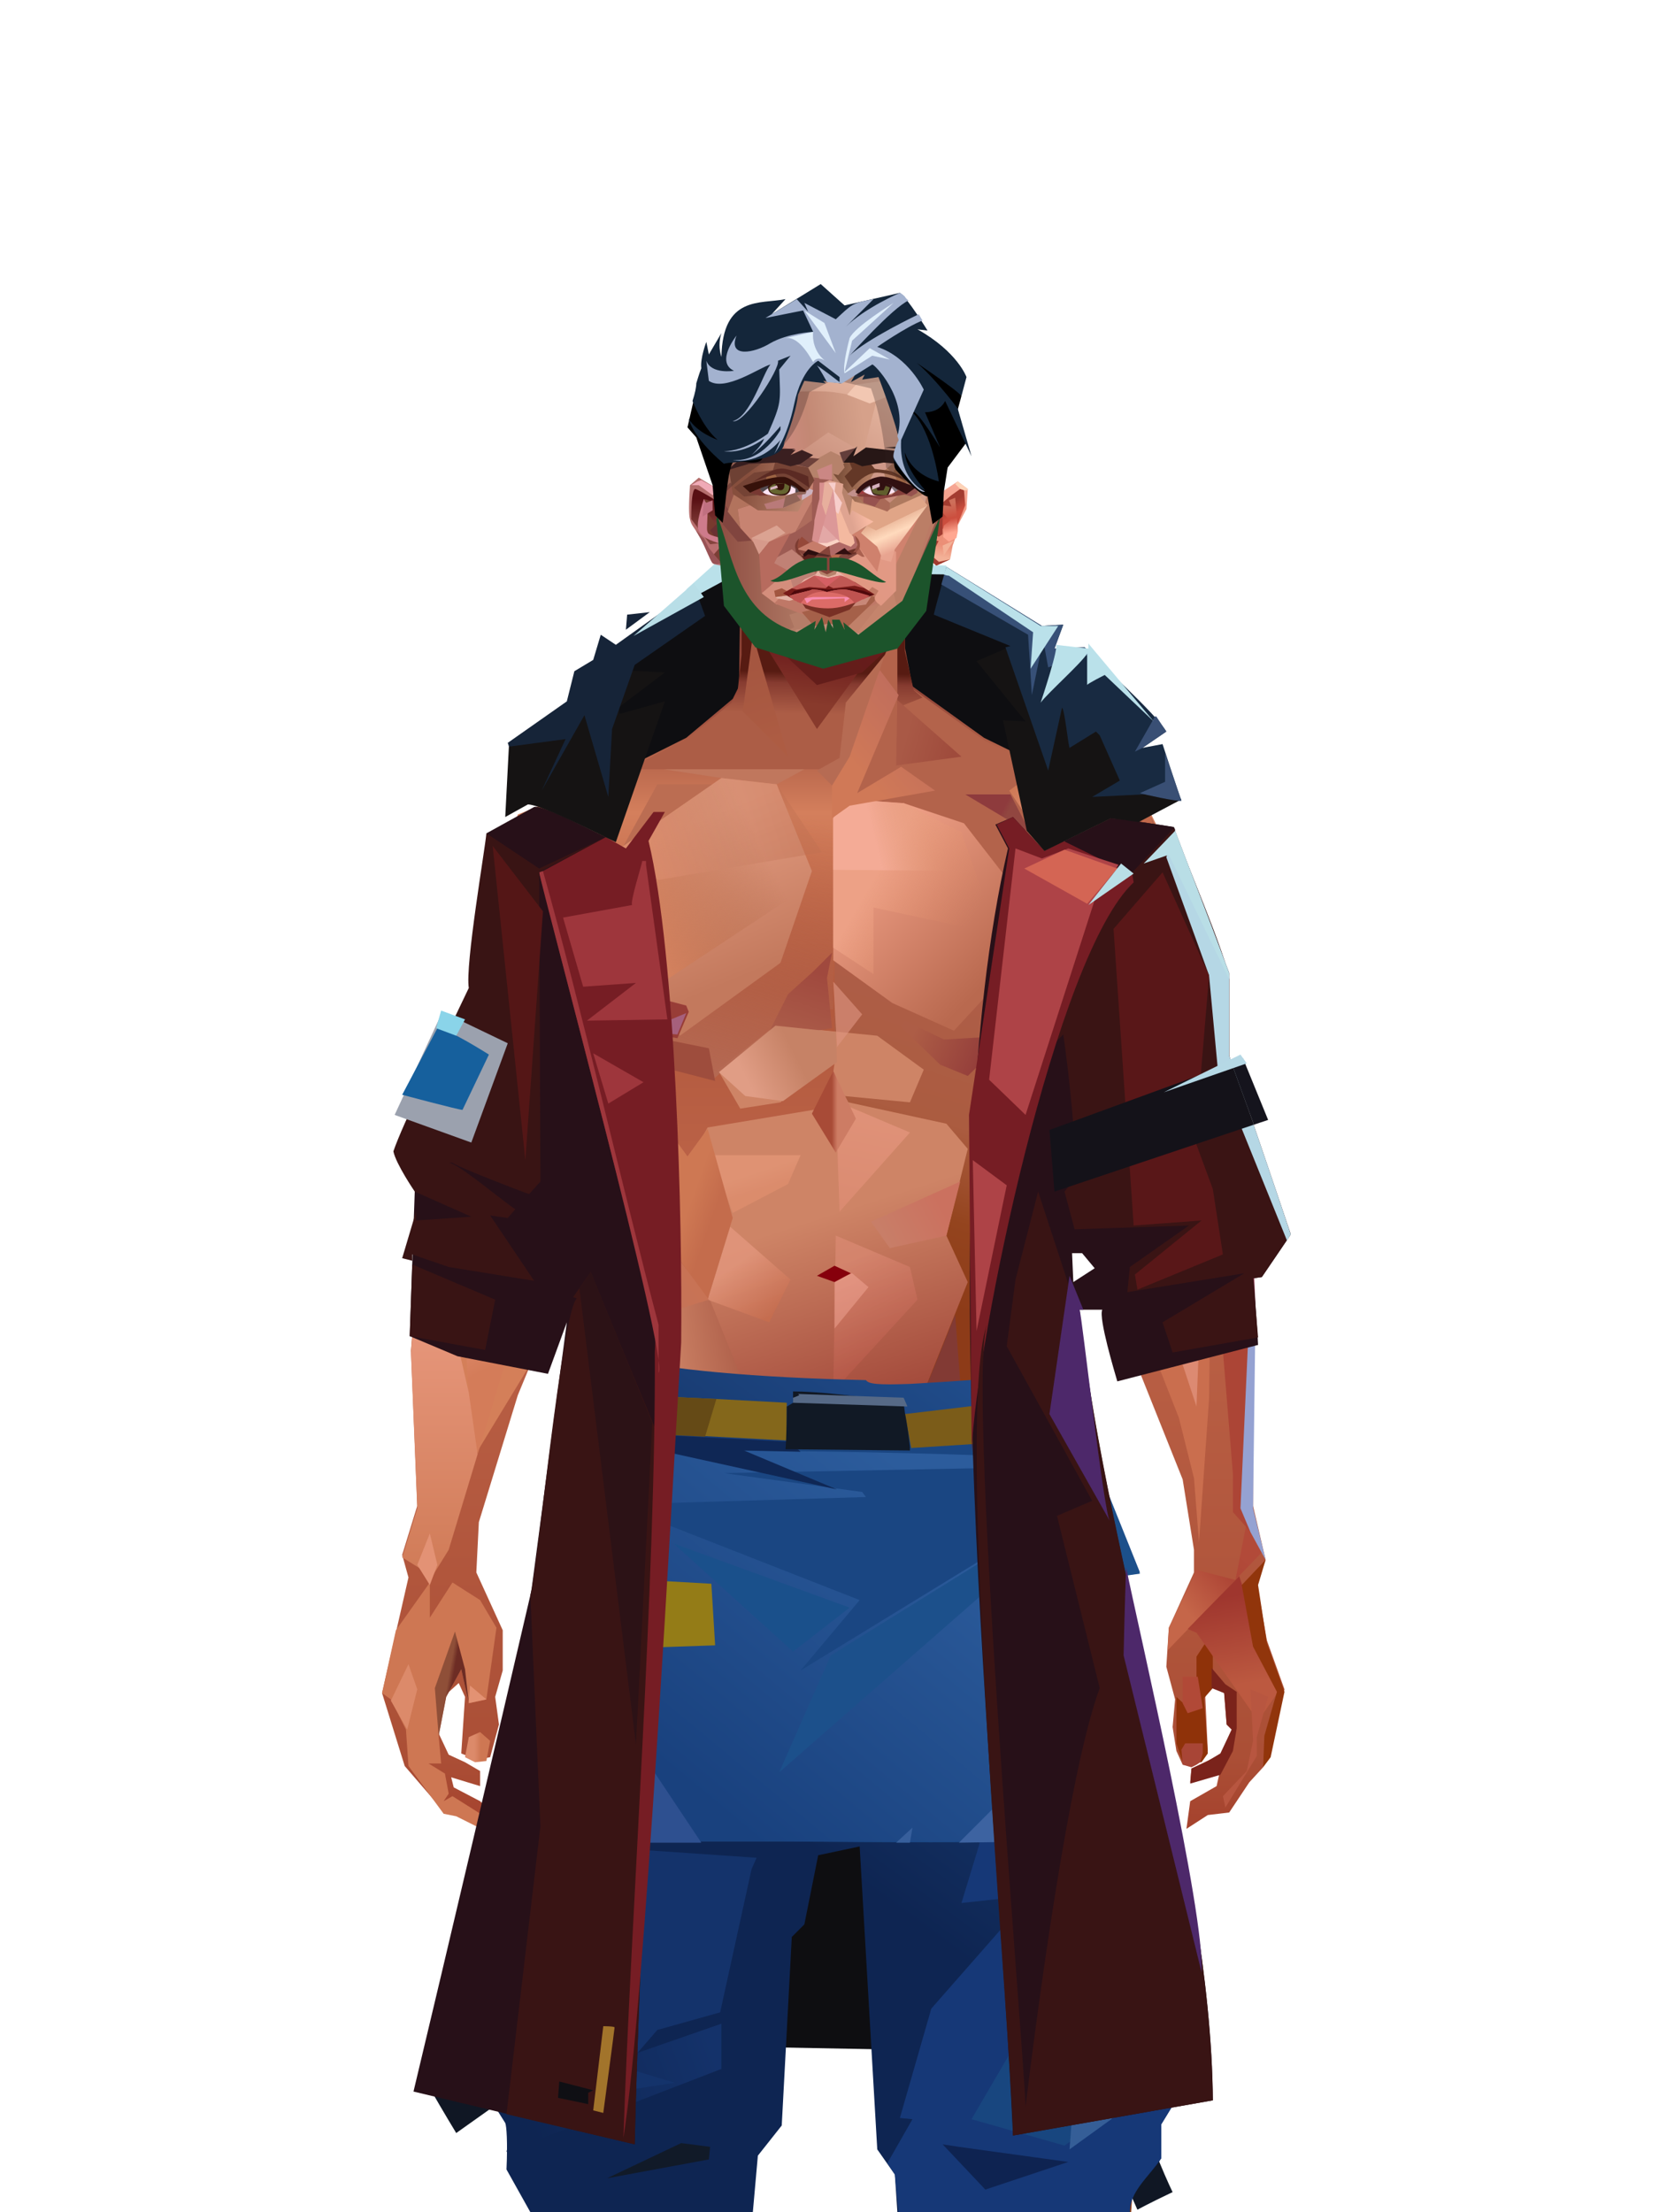 <?xml version="1.0" encoding="UTF-8"?>
<svg xmlns="http://www.w3.org/2000/svg" xmlns:xlink="http://www.w3.org/1999/xlink" width="1320px" height="1760px" viewBox="0 0 1320 1760" version="1.1">
<defs>
</defs>

<defs>
</defs>
<g transform="translate(413,441)" id="id-male-4_merchant_jacket_back-0">
<path d="M 0 1184 L 424 1192 C 417 1023 380 437 403 279 L 457 187 L 386 39 L 337 12 L 196 6 L 138 27 L 61 113 C 79 274 77 877 78 1049 L 0 1184 Z" fill="#0e0e11">
</path>
<polygon points="133 28 139 34 176 14 339 16 340 9 163 1" fill="#bae1ea">
</polygon>
</g>
<defs>
<linearGradient x1="50%" y1="6%" x2="50%" y2="99%" id="id-male-6.6_base_5-0">
<stop stop-color="#914537" offset="0%">
</stop>
<stop stop-color="#d47f5c" offset="8%">
</stop>
<stop stop-color="#b1583c" offset="20%">
</stop>
<stop stop-color="#bd6449" offset="34%">
</stop>
<stop stop-color="#ab4f36" offset="71%">
</stop>
<stop stop-color="#890000" offset="100%">
</stop>
</linearGradient>
<linearGradient x1="50%" y1="-10%" x2="50%" y2="84%" id="id-male-6.6_base_5-1">
<stop stop-color="#b05a3c" offset="0%">
</stop>
<stop stop-color="#d47f59" offset="49%">
</stop>
<stop stop-color="#d47f59" offset="100%">
</stop>
</linearGradient>
<linearGradient x1="57%" y1="50%" x2="47%" y2="56%" id="id-male-6.6_base_5-2">
<stop stop-color="#893810" offset="0%">
</stop>
<stop stop-color="#883c15" offset="100%">
</stop>
</linearGradient>
<linearGradient x1="45%" y1="35%" x2="55%" y2="47%" id="id-male-6.6_base_5-3">
<stop stop-color="#b87263" offset="0%">
</stop>
<stop stop-color="#94451b" offset="100%">
</stop>
</linearGradient>
<linearGradient x1="54%" y1="31%" x2="47%" y2="81%" id="id-male-6.6_base_5-4">
<stop stop-color="#b3634b" offset="0%">
</stop>
<stop stop-color="#af5e4a" offset="20%">
</stop>
<stop stop-color="#ab5c40" offset="60%">
</stop>
<stop stop-color="#94441e" offset="81%">
</stop>
<stop stop-color="#8d3b18" offset="100%">
</stop>
</linearGradient>
<linearGradient x1="43%" y1="38%" x2="54%" y2="44%" id="id-male-6.6_base_5-5">
<stop stop-color="#8f4f38" offset="0%">
</stop>
<stop stop-color="#6d2c24" offset="100%">
</stop>
</linearGradient>
<linearGradient x1="50%" y1="40%" x2="58%" y2="82%" id="id-male-6.6_base_5-6">
<stop stop-color="#ce8466" offset="0%">
</stop>
<stop stop-color="#a34a3b" offset="100%">
</stop>
</linearGradient>
<linearGradient x1="50%" y1="41%" x2="49%" y2="66%" id="id-male-6.6_base_5-7">
<stop stop-color="#571b12" offset="0%">
</stop>
<stop stop-color="#863b30" offset="27%">
</stop>
<stop stop-color="#ac5d46" offset="100%">
</stop>
</linearGradient>
<linearGradient x1="63%" y1="4%" x2="25%" y2="77%" id="id-male-6.6_base_5-8">
<stop stop-color="#ec9e83" offset="0%">
</stop>
<stop stop-color="#f0a38d" offset="55%">
</stop>
<stop stop-color="#d88566" offset="100%">
</stop>
</linearGradient>
<linearGradient x1="50%" y1="23%" x2="41%" y2="77%" id="id-male-6.6_base_5-9">
<stop stop-color="#6b1b1c" offset="0%">
</stop>
<stop stop-color="#883a2c" offset="100%">
</stop>
</linearGradient>
<linearGradient x1="47%" y1="22%" x2="55%" y2="89%" id="id-male-6.6_base_5-10">
<stop stop-color="#a55640" offset="0%">
</stop>
<stop stop-color="#ad5c43" offset="100%">
</stop>
</linearGradient>
<linearGradient x1="86%" y1="87%" x2="11%" y2="66%" id="id-male-6.6_base_5-11">
<stop stop-color="#9f4b3c" offset="0%">
</stop>
<stop stop-color="#a95946" offset="100%">
</stop>
</linearGradient>
<linearGradient x1="71%" y1="11%" x2="50%" y2="100%" id="id-male-6.6_base_5-12">
<stop stop-color="#b1583c" offset="0%" stop-opacity="0">
</stop>
<stop stop-color="#b46953" offset="100%">
</stop>
</linearGradient>
<linearGradient x1="66%" y1="46%" x2="56%" y2="43%" id="id-male-6.6_base_5-13">
<stop stop-color="#914640" offset="0%">
</stop>
<stop stop-color="#8e3b3d" offset="100%">
</stop>
</linearGradient>
<linearGradient x1="100%" y1="41%" x2="50%" y2="63%" id="id-male-6.6_base_5-14">
<stop stop-color="#6a1b1c" offset="0%">
</stop>
<stop stop-color="#631d1a" offset="100%">
</stop>
</linearGradient>
<linearGradient x1="69%" y1="20%" x2="50%" y2="100%" id="id-male-6.6_base_5-15">
<stop stop-color="#a0493e" offset="0%">
</stop>
<stop stop-color="#ab5c49" offset="100%">
</stop>
</linearGradient>
<linearGradient x1="36%" y1="20%" x2="57%" y2="81%" id="id-male-6.6_base_5-16">
<stop stop-color="#e39d82" offset="0%">
</stop>
<stop stop-color="#c3795d" offset="100%">
</stop>
</linearGradient>
<linearGradient x1="26%" y1="83%" x2="92%" y2="50%" id="id-male-6.6_base_5-17">
<stop stop-color="#d7835f" offset="0%">
</stop>
<stop stop-color="#ad6545" offset="100%" stop-opacity="0">
</stop>
</linearGradient>
<linearGradient x1="17%" y1="56%" x2="85%" y2="45%" id="id-male-6.6_base_5-18">
<stop stop-color="#e49478" offset="0%">
</stop>
<stop stop-color="#ca8266" offset="52%">
</stop>
<stop stop-color="#bf6e50" offset="100%">
</stop>
</linearGradient>
<linearGradient x1="17%" y1="24%" x2="70%" y2="81%" id="id-male-6.6_base_5-19">
<stop stop-color="#ed9e85" offset="0%">
</stop>
<stop stop-color="#b9694f" offset="100%">
</stop>
</linearGradient>
<linearGradient x1="26%" y1="42%" x2="80%" y2="75%" id="id-male-6.6_base_5-20">
<stop stop-color="#eda186" offset="0%">
</stop>
<stop stop-color="#d68360" offset="100%" stop-opacity="0">
</stop>
</linearGradient>
<linearGradient x1="29%" y1="56%" x2="77%" y2="50%" id="id-male-6.6_base_5-21">
<stop stop-color="#f4ab96" offset="0%">
</stop>
<stop stop-color="#dd9470" offset="100%" stop-opacity="0">
</stop>
</linearGradient>
<linearGradient x1="74%" y1="24%" x2="34%" y2="74%" id="id-male-6.6_base_5-22">
<stop stop-color="#c16e5c" offset="0%">
</stop>
<stop stop-color="#d07957" offset="100%">
</stop>
</linearGradient>
<linearGradient x1="66%" y1="100%" x2="40%" y2="0%" id="id-male-6.6_base_5-23">
<stop stop-color="#c86f52" offset="0%">
</stop>
<stop stop-color="#f1a793" offset="46%">
</stop>
<stop stop-color="#ce7854" offset="100%">
</stop>
</linearGradient>
<linearGradient x1="28%" y1="76%" x2="73%" y2="20%" id="id-male-6.6_base_5-24">
<stop stop-color="#c56649" offset="0%">
</stop>
<stop stop-color="#ae4636" offset="67%">
</stop>
<stop stop-color="#b24a39" offset="100%">
</stop>
</linearGradient>
<linearGradient x1="52%" y1="13%" x2="59%" y2="75%" id="id-male-6.6_base_5-25">
<stop stop-color="#9f362e" offset="0%">
</stop>
<stop stop-color="#bc5940" offset="100%">
</stop>
</linearGradient>
<linearGradient x1="66%" y1="59%" x2="24%" y2="66%" id="id-male-6.6_base_5-26">
<stop stop-color="#ab5c47" offset="0%">
</stop>
<stop stop-color="#ce8467" offset="100%">
</stop>
</linearGradient>
<linearGradient x1="41%" y1="11%" x2="61%" y2="81%" id="id-male-6.6_base_5-27">
<stop stop-color="#de8c76" offset="0%">
</stop>
<stop stop-color="#bb5a4a" offset="100%">
</stop>
</linearGradient>
<linearGradient x1="19%" y1="58%" x2="66%" y2="43%" id="id-male-6.6_base_5-28">
<stop stop-color="#e09d85" offset="0%">
</stop>
<stop stop-color="#c68266" offset="100%">
</stop>
</linearGradient>
<linearGradient x1="73%" y1="50%" x2="30%" y2="53%" id="id-male-6.6_base_5-29">
<stop stop-color="#9b5f42" offset="0%">
</stop>
<stop stop-color="#b67b61" offset="100%">
</stop>
</linearGradient>
<linearGradient x1="31%" y1="0%" x2="50%" y2="100%" id="id-male-6.6_base_5-30">
<stop stop-color="#eea190" offset="0%">
</stop>
<stop stop-color="#e69987" offset="100%">
</stop>
</linearGradient>
<linearGradient x1="29%" y1="43%" x2="65%" y2="100%" id="id-male-6.6_base_5-31">
<stop stop-color="#e4987e" offset="0%">
</stop>
<stop stop-color="#c76d4e" offset="100%">
</stop>
</linearGradient>
<linearGradient x1="13%" y1="78%" x2="84%" y2="50%" id="id-male-6.6_base_5-32">
<stop stop-color="#c87e68" offset="0%">
</stop>
<stop stop-color="#cb715f" offset="100%">
</stop>
</linearGradient>
<linearGradient x1="50%" y1="0%" x2="36%" y2="100%" id="id-male-6.6_base_5-33">
<stop stop-color="#e6977f" offset="0%">
</stop>
<stop stop-color="#de8d74" offset="100%">
</stop>
</linearGradient>
<linearGradient x1="50%" y1="28%" x2="64%" y2="55%" id="id-male-6.6_base_5-34">
<stop stop-color="#e49777" offset="0%">
</stop>
<stop stop-color="#df8e6e" offset="100%">
</stop>
</linearGradient>
<linearGradient x1="40%" y1="55%" x2="62%" y2="71%" id="id-male-6.6_base_5-35">
<stop stop-color="#ce7853" offset="0%">
</stop>
<stop stop-color="#c46c4c" offset="100%">
</stop>
</linearGradient>
<linearGradient x1="9%" y1="37%" x2="88%" y2="55%" id="id-male-6.6_base_5-36">
<stop stop-color="#ad5d46" offset="0%">
</stop>
<stop stop-color="#913a39" offset="100%">
</stop>
</linearGradient>
<linearGradient x1="62%" y1="19%" x2="50%" y2="100%" id="id-male-6.6_base_5-37">
<stop stop-color="#ca7352" offset="0%">
</stop>
<stop stop-color="#ab4d3c" offset="100%">
</stop>
</linearGradient>
<linearGradient x1="45%" y1="18%" x2="51%" y2="67%" id="id-male-6.6_base_5-38">
<stop stop-color="#f1a68e" offset="0%">
</stop>
<stop stop-color="#d47c59" offset="100%">
</stop>
</linearGradient>
<linearGradient x1="50%" y1="0%" x2="50%" y2="100%" id="id-male-6.6_base_5-39">
<stop stop-color="#f1a38c" offset="0%">
</stop>
<stop stop-color="#d07b57" offset="100%">
</stop>
</linearGradient>
<linearGradient x1="45%" y1="50%" x2="58%" y2="50%" id="id-male-6.6_base_5-40">
<stop stop-color="#a84b37" offset="0%">
</stop>
<stop stop-color="#cd7c64" offset="100%">
</stop>
</linearGradient>
<linearGradient x1="33%" y1="74%" x2="77%" y2="42%" id="id-male-6.6_base_5-41">
<stop stop-color="#c47259" offset="0%">
</stop>
<stop stop-color="#c87355" offset="100%">
</stop>
</linearGradient>
<linearGradient x1="63%" y1="59%" x2="38%" y2="59%" id="id-male-6.6_base_5-42">
<stop stop-color="#ce7753" offset="0%">
</stop>
<stop stop-color="#dc8a6a" offset="100%">
</stop>
</linearGradient>
<linearGradient x1="50%" y1="0%" x2="50%" y2="100%" id="id-male-6.6_base_5-43">
<stop stop-color="#cc8672" offset="0%">
</stop>
<stop stop-color="#a24638" offset="100%">
</stop>
</linearGradient>
<linearGradient x1="47%" y1="47%" x2="53%" y2="50%" id="id-male-6.6_base_5-44">
<stop stop-color="#ca9b87" offset="0%">
</stop>
<stop stop-color="#a04c40" offset="100%">
</stop>
</linearGradient>
<linearGradient x1="50%" y1="0%" x2="50%" y2="100%" id="id-male-6.6_base_5-45">
<stop stop-color="#ab5b4f" offset="0%">
</stop>
<stop stop-color="#ab5a53" offset="100%">
</stop>
</linearGradient>
<linearGradient x1="50%" y1="11%" x2="50%" y2="100%" id="id-male-6.6_base_5-46">
<stop stop-color="#b98472" offset="0%">
</stop>
<stop stop-color="#cd8870" offset="100%">
</stop>
</linearGradient>
<linearGradient x1="0%" y1="55%" x2="100%" y2="55%" id="id-male-6.6_base_5-47">
<stop stop-color="#b6746e" offset="0%">
</stop>
<stop stop-color="#9e4248" offset="100%">
</stop>
</linearGradient>
<linearGradient x1="50%" y1="37%" x2="50%" y2="100%" id="id-male-6.6_base_5-48">
<stop stop-color="#c1846e" offset="0%">
</stop>
<stop stop-color="#a32e2c" offset="100%">
</stop>
</linearGradient>
<linearGradient x1="49%" y1="41%" x2="51%" y2="77%" id="id-male-6.6_base_5-49">
<stop stop-color="#9f5844" offset="0%">
</stop>
<stop stop-color="#872f14" offset="59%">
</stop>
<stop stop-color="#a44b3b" offset="100%">
</stop>
</linearGradient>
<linearGradient x1="33%" y1="47%" x2="59%" y2="56%" id="id-male-6.6_base_5-50">
<stop stop-color="#a55b45" offset="0%">
</stop>
<stop stop-color="#763517" offset="100%">
</stop>
</linearGradient>
</defs>
<g transform="translate(304,473)" id="id-male-6.6_base_5-51">
<polygon points="174 662 139 824 137 906 146 1082 171 1154 176 1211 174 1230 175 1284 287 1284 284 1265 308 1195 306 1124 345 952 343 912 353 879 362 881 371 877 383 904 391 970 434 1079 457 1202 475 1252 475 1284 596 1284 600 1225 591 1146 609 1103 612 997 596 842 545 671 539 640 528 606 531 569 509 498 522 403 539 360 539 348 563 464 576 498 585 574 637 704 646 760 646 778 626 822 624 853 631 879 629 901 632 920 637 931 647 931 657 920 655 877 659 867 670 874 672 899 676 903 667 923 644 934 643 945 666 939 664 948 643 960 640 982 657 971 674 969 690 945 701 933 704 926 707 923 713 892 718 871 704 832 696 786 703 768 693 725 693 521 652 425 629 282 626 203 612 175 567 156 548 141 530 139 479 114 422 73 416 42 415 1 285 0 284 73 279 83 242 114 196 137 171 139 155 156 108 175 91 228 91 287 68 431 30 516 23 602 28 725 16 764 21 782 0 874 18 932 49 968 59 970 83 982 83 965 78 960 57 949 55 941 78 948 78 936 66 929 53 923 45 906 51 875 61 866 66 877 63 922 75 927 86 925 93 899 90 877 96 856 96 824 75 778 77 738 108 637 139 562 142 495 159 458 180 358 199 403 203 461 211 504 188 564 191 608" fill="url(#id-male-6.6_base_5-0)" id="id-male-6.6_base_5-52">
</polygon>
<polygon points="91 287 68 431 30 516 23 602 72 688 117 614 98 452 109 469 123 336 102 372 109 294 88 309 109 285" fill="url(#id-male-6.6_base_5-1)" id="id-male-6.6_base_5-52">
</polygon>
<polygon points="383 906 391 972 434 1081 457 1204 475 1254 475 1287 596 1287 600 1226 591 1148 609 1105 612 999 602 904 584 908 584 846 535 683 456 705 382 878" fill="url(#id-male-6.6_base_5-2)" id="id-male-6.6_base_5-52">
</polygon>
<polygon points="137 907 146 1083 171 1156 176 1212 174 1232 175 1286 175 1287 287 1287 284 1266 308 1197 306 1126 345 954 343 923 293 814 263 724 247 711" fill="url(#id-male-6.6_base_5-3)" id="id-male-6.6_base_5-52">
</polygon>
<polygon points="545 673 539 641 528 608 531 571 509 500 522 405 539 361 539 350 563 465 576 500 601 540 660 491 688 529 652 427 629 283 626 205 612 177 568 157 548 142 530 141 479 116 422 75 416 44 415 3 360 3 360 715 462 724" fill="url(#id-male-6.6_base_5-4)" id="id-male-6.6_base_5-52">
</polygon>
<polygon points="83 984 59 972 49 970 21 932 19 903 7 879 0 874 11 824 38 786 38 814 56 786 78 800 91 822 83 879 69 882 63 855 51 877 45 908 47 930 37 930 50 938 53 954 49 960 56 956 83 973" fill="#ce7753" id="id-male-6.6_base_5-57">
</polygon>
<polygon points="66 855 69 882 63 855 51 877 45 908 42 870 58 825" fill="url(#id-male-6.6_base_5-5)" id="id-male-6.6_base_5-57">
</polygon>
<polygon points="83 879 69 882 70 868" fill="#e39273" id="id-male-6.6_base_5-57">
</polygon>
<polygon points="481 376 513 349 558 291 522 368" fill="#a2656c" id="id-male-6.6_base_5-60">
</polygon>
<polygon points="313 697 260 560 246 448 259 424 355 408 361 366 317 404 285 409 267 378 313 343 394 351 431 378 420 404 368 399 371 404 449 421 466 441 449 510 466 547 406 697 358 717" fill="url(#id-male-6.6_base_5-6)" id="id-male-6.6_base_5-61">
</polygon>
<polygon points="410 90 430 82 423 76 416 45 416 7 286 9 286 48 283 76 278 86 244 114 195 139 366 139 390 70 410 26" fill="url(#id-male-6.6_base_5-7)" id="id-male-6.6_base_5-62">
</polygon>
<polygon points="182 180 133 231 97 289 97 231 113 182 165 159" fill="url(#id-male-6.6_base_5-8)" id="id-male-6.6_base_5-63">
</polygon>
<polygon points="346 107 384 55 409 31 414 23 299 31" fill="url(#id-male-6.6_base_5-9)" id="id-male-6.6_base_5-64">
</polygon>
<polygon points="287 93 295 32 323 129" fill="url(#id-male-6.6_base_5-10)" id="id-male-6.6_base_5-65">
</polygon>
<polygon points="336 139 314 151 270 146 224 139" fill="#c0775d" id="id-male-6.6_base_5-66">
</polygon>
<polygon points="410 84 409 136 461 129" fill="url(#id-male-6.6_base_5-11)" id="id-male-6.6_base_5-67">
</polygon>
<polygon points="173 246 167 286 191 351 263 386 328 330 359 330 359 152 348 139 336 139 309 152" fill="url(#id-male-6.6_base_5-12)" id="id-male-6.6_base_5-68">
</polygon>
<polygon points="464 159 516 190 500 159" fill="url(#id-male-6.6_base_5-13)" id="id-male-6.6_base_5-69">
</polygon>
<polygon points="302 31 346 72 382 62 409 37 416 28 416 13" fill="url(#id-male-6.6_base_5-14)" id="id-male-6.6_base_5-70">
</polygon>
<polygon points="263 151 191 202 219 151" fill="#bb6d52" id="id-male-6.6_base_5-71">
</polygon>
<polygon points="154 206 170 170 122 188" fill="#ffb4a1" id="id-male-6.6_base_5-72">
</polygon>
<polygon points="358 285 344 299 323 318 305 354 358 345 354 305" fill="url(#id-male-6.6_base_5-15)" id="id-male-6.6_base_5-73">
</polygon>
<polygon points="260 361 265 387 203 371 191 347" fill="#9e4d3d" id="id-male-6.6_base_5-74">
</polygon>
<polygon points="198 362 181 359 167 284" fill="#760000" id="id-male-6.6_base_5-75">
</polygon>
<polygon points="477 341 477 335 488 326 496 325 509 338 496 348 485 354" fill="#883232" id="id-male-6.6_base_5-76">
</polygon>
<polygon points="314 151 342 220 317 293 237 351 209 318 172 251 185 205 270 146" fill="url(#id-male-6.6_base_5-16)" id="id-male-6.6_base_5-77">
</polygon>
<polygon points="314 151 330 238 209 318 172 251 185 205 270 146" fill="url(#id-male-6.6_base_5-17)" id="id-male-6.6_base_5-77">
</polygon>
<polygon points="314 151 350 205 220 227 185 205 270 146" fill="url(#id-male-6.6_base_5-18)" opacity="0.369" id="id-male-6.6_base_5-77">
</polygon>
<polygon points="211 335 223 322 242 327 244 332 235 353 213 349" fill="#983d37" id="id-male-6.6_base_5-80">
</polygon>
<polygon points="224 339 226 342 226 345 222 349 235 350 242 333 230 338 227 335" fill="#a6607c" id="id-male-6.6_base_5-81">
</polygon>
<polygon points="488 343 491 347 486 351 479 338 489 327 495 327 493 336" fill="#a84e5a" id="id-male-6.6_base_5-82">
</polygon>
<polygon points="485 339 488 343 493 337" fill="#d57d5e" id="id-male-6.6_base_5-83">
</polygon>
<polygon points="359 162 359 291 406 325 455 347 529 267 463 182 415 166" fill="url(#id-male-6.6_base_5-19)" id="id-male-6.6_base_5-84">
</polygon>
<polygon points="359 178 359 281 391 302 391 249 489 270 461 189 415 166" fill="url(#id-male-6.6_base_5-20)" id="id-male-6.6_base_5-84">
</polygon>
<polygon points="359 178 359 219 472 220 461 189 415 166 371 163" fill="url(#id-male-6.6_base_5-21)" id="id-male-6.6_base_5-84">
</polygon>
<polygon points="358 178 372 168 440 156 413 137 378 158 411 80 396 60 358 146" fill="url(#id-male-6.6_base_5-22)" id="id-male-6.6_base_5-87">
</polygon>
<polygon points="346 140 358 152 372 129 400 48 369 86 364 130" fill="#b66b53" id="id-male-6.6_base_5-88">
</polygon>
<polygon points="591 281 601 226 559 159 514 159 523 138 499 156 571 263" fill="url(#id-male-6.6_base_5-23)" id="id-male-6.6_base_5-89">
</polygon>
<polygon points="609 298 626 332 629 285 627 227 614 207 617 251" fill="#9a84a9" id="id-male-6.6_base_5-90">
</polygon>
<polygon points="554 159 567 157 612 177 614 192 579 175 603 207 601 226" fill="#c2694b" id="id-male-6.6_base_5-91">
</polygon>
<polygon points="625 840 700 762 688 738 679 784 648 776 626 822" fill="url(#id-male-6.6_base_5-24)" id="id-male-6.6_base_5-92">
</polygon>
<polygon points="648 862 648 845 661 825 661 870 654 878 657 922 652 929 637 929 632 914 632 893 632 877 644 888" fill="#8f3209" id="id-male-6.6_base_5-93">
</polygon>
<polygon points="554 375 577 333 607 451 594 508 568 462" fill="#c86d5d" id="id-male-6.6_base_5-94">
</polygon>
<polygon points="641 823 648 826 697 896 713 873 682 781" fill="url(#id-male-6.6_base_5-25)" id="id-male-6.6_base_5-92">
</polygon>
<polygon points="623 326 643 425 633 431 693 523 652 427 636 326 625 315" fill="#9e7994" id="id-male-6.6_base_5-96">
</polygon>
<polygon points="628 274 638 339 623 314" fill="#8e465a" id="id-male-6.6_base_5-97">
</polygon>
<polygon points="693 523 695 567 685 525 618 416 633 431" fill="#913f53" id="id-male-6.6_base_5-98">
</polygon>
<polygon points="640 463 599 539 601 571 634 655 646 703 650 754 658 640 660 491" fill="#ca6e4e" id="id-male-6.6_base_5-99">
</polygon>
<polygon points="610 531 648 646 652 546 638 479" fill="#dc8a72" id="id-male-6.6_base_5-99">
</polygon>
<polygon points="693 748 677 730 677 700 660 491 685 525 691 552 684 727" fill="#ac4536" id="id-male-6.6_base_5-101">
</polygon>
<polygon points="691 746 703 768 693 727 695 567 691 551 683 727" fill="#95a2d2" id="id-male-6.6_base_5-102">
</polygon>
<polygon points="260 559 310 683 355 716 263 713 238 685 195 582" fill="url(#id-male-6.6_base_5-26)" id="id-male-6.6_base_5-103">
</polygon>
<polygon points="637 931 636 919 639 914 653 914 653 922 651 929 648 931 644 933" fill="#a84536" id="id-male-6.6_base_5-104">
</polygon>
<polygon points="637 861 637 882 641 890 653 886 649 861" fill="#b14937" id="id-male-6.6_base_5-105">
</polygon>
<polygon points="691 871 693 912 688 936 669 956 671 965 696 924 696 909 705 877" fill="#b85640" id="id-male-6.6_base_5-106">
</polygon>
<polygon points="703 768 684 788 693 837 712 873 702 908 701 933 707 925 718 873 704 834 697 788" fill="#91350b" id="id-male-6.6_base_5-107">
</polygon>
<polygon points="667 939 643 946 644 934 657 928 667 922 676 903 672 899 670 874 660 870 660 854 671 867 680 873 680 902 677 920" fill="#7a231b" id="id-male-6.6_base_5-108">
</polygon>
<polygon points="361 510 359 634 426 561 420 535" fill="url(#id-male-6.6_base_5-27)" opacity="0.626" id="id-male-6.6_base_5-109">
</polygon>
<polygon points="319 403 289 399 268 380 313 343 361 348 362 372" fill="url(#id-male-6.6_base_5-28)" id="id-male-6.6_base_5-110">
</polygon>
<polygon points="171 141 168 151 180 151 204 139 196 138" fill="url(#id-male-6.6_base_5-29)" id="id-male-6.6_base_5-111">
</polygon>
<polygon points="359 308 362 360 382 334" fill="#dd9481" opacity="0.625" id="id-male-6.6_base_5-112">
</polygon>
<polygon points="360 546 360 584 387 551 374 540" fill="url(#id-male-6.6_base_5-30)" opacity="0.626" id="id-male-6.6_base_5-113">
</polygon>
<polygon points="346 542 360 547 373 540 360 534" fill="#86000c" id="id-male-6.6_base_5-114">
</polygon>
<polygon points="325 545 277 503 259 561 308 579" fill="url(#id-male-6.6_base_5-31)" opacity="0.758" id="id-male-6.6_base_5-115">
</polygon>
<polygon points="389 499 460 467 449 510 404 520" fill="url(#id-male-6.6_base_5-32)" id="id-male-6.6_base_5-116">
</polygon>
<polygon points="364 491 361 403 420 428" fill="url(#id-male-6.6_base_5-33)" opacity="0.758" id="id-male-6.6_base_5-117">
</polygon>
<polygon points="262 446 333 446 323 469 279 492" fill="url(#id-male-6.6_base_5-34)" opacity="0.758" id="id-male-6.6_base_5-118">
</polygon>
<polygon points="259 425 279 496 259 561 236 528 213 443 227 425 243 447" fill="url(#id-male-6.6_base_5-35)" id="id-male-6.6_base_5-119">
</polygon>
<polygon points="412 343 444 374 466 383 499 351 447 354 416 339" fill="url(#id-male-6.6_base_5-36)" id="id-male-6.6_base_5-120">
</polygon>
<polygon points="164 252 163 278 128 284" fill="#953f32" id="id-male-6.6_base_5-121">
</polygon>
<polygon points="58 478 88 441 88 416 69 430 66 456" fill="url(#id-male-6.6_base_5-37)" id="id-male-6.6_base_5-122">
</polygon>
<polygon points="76 684 69 634 61 517 89 474 111 569" fill="url(#id-male-6.6_base_5-38)" id="id-male-6.6_base_5-123">
</polygon>
<polygon points="53 489 47 539 69 635 76 684 53 760 40 781 16 766 28 727 23 604 28 544" fill="url(#id-male-6.6_base_5-39)" id="id-male-6.6_base_5-124">
</polygon>
<polygon points="136 452 127 497 153 460 177 340 170 300" fill="#a34532" id="id-male-6.6_base_5-125">
</polygon>
<polygon points="181 359 159 460 143 497 142 514 123 532 109 514 108 490 127 497 153 460 177 340" fill="#943f3a" id="id-male-6.6_base_5-125">
</polygon>
<polygon points="38 747 28 772 38 788 44 772" fill="#e39275" id="id-male-6.6_base_5-127">
</polygon>
<polygon points="359 379 342 413 361 444 377 417" fill="url(#id-male-6.6_base_5-40)" id="id-male-6.6_base_5-128">
</polygon>
<polygon points="196 581 260 561 229 519" fill="url(#id-male-6.6_base_5-41)" id="id-male-6.6_base_5-129">
</polygon>
<polygon points="74 929 66 925 69 909 78 905 86 912 83 928" fill="url(#id-male-6.6_base_5-42)" id="id-male-6.6_base_5-130">
</polygon>
<polygon points="20 903 7 880 21 851 28 871" fill="#dc8a6a" id="id-male-6.6_base_5-131">
</polygon>
<polygon points="218 1123 203 1040 191 913 171 1090 182 1169 230 1208 261 1237 270 1213 234 1175 212 1157 272 1191 281 1169" fill="url(#id-male-6.6_base_5-43)" opacity="0.808" id="id-male-6.6_base_5-132">
</polygon>
<polygon points="182 1207 181 1155 213 1106 236 1166 230 1210" fill="#b15d4d" id="id-male-6.6_base_5-133">
</polygon>
<polygon points="187 902 211 1137 227 1161 275 1187 299 1137 272 1009 299 918 269 791 211 836" fill="url(#id-male-6.6_base_5-44)" id="id-male-6.6_base_5-134">
</polygon>
<polygon points="288 1079 311 1040 311 942 295 903 264 1019 275 1188 301 1137" fill="url(#id-male-6.6_base_5-45)" id="id-male-6.6_base_5-135">
</polygon>
<polygon points="584 908 604 1008 608 1106 614 998 599 887" fill="#948ab4" id="id-male-6.6_base_5-136">
</polygon>
<polygon points="430 886 488 1140 535 1115 561 925 566 886 536 816 500 786" fill="url(#id-male-6.6_base_5-46)" opacity="0.792" id="id-male-6.6_base_5-137">
</polygon>
<polygon points="581 921 588 1011 584 1112 576 1162 544 1046 566 886" fill="url(#id-male-6.6_base_5-47)" id="id-male-6.6_base_5-138">
</polygon>
<polygon points="561 1247 518 1200 472 1112 494 931 505 931 594 1188 579 1244" fill="url(#id-male-6.6_base_5-48)" id="id-male-6.6_base_5-139">
</polygon>
<polygon points="531 1221 539 1263 536 1269 516 1287 509 1287 500 1263 513 1199 488 1226 462 1170 472 1101 427 1010 398 877 469 771 518 739 536 818 500 787 433 890 477 1078 534 1212" fill="url(#id-male-6.6_base_5-49)" id="id-male-6.6_base_5-140">
</polygon>
<polygon points="321 1058 284 852 258 721 266 733 371 879 362 883 354 881 343 914 345 954" fill="#99513d" id="id-male-6.6_base_5-141">
</polygon>
<polygon points="429 1068 424 875 536 705 454 704 380 865 384 906 391 972" fill="#9b4949" opacity="0.394" id="id-male-6.6_base_5-142">
</polygon>
<polygon points="175 1262 194 1287 206 1287 225 1226 213 1249 175 1221 174 1232" fill="#792e06" id="id-male-6.6_base_5-143">
</polygon>
<polygon points="528 1227 554 1234 569 1169 549 1168" fill="#b9645b" id="id-male-6.6_base_5-144">
</polygon>
<polygon points="546 678 545 672 539 641 528 608 531 571 509 500 522 405 539 361 539 350 547 389 542 330 558 289 517 369 528 369 517 411 499 442 509 465 488 531 507 525 522 585 449 724" fill="#792e2e" id="id-male-6.6_base_5-52">
</polygon>
<polygon points="402 722 490 609 522 585 449 723" fill="#9e4c3c" id="id-male-6.6_base_5-146">
</polygon>
<polygon points="174 664 139 826 137 907 139 937 238 690 352 886 354 881 362 883 371 879 383 906 471 773 548 712 596 844 545 673 539 641 478 697 449 723 278 705 232 657 188 566 191 610" fill="url(#id-male-6.6_base_5-50)" id="id-male-6.6_base_5-52">
</polygon>
<polygon points="139 836 225 709 167 697 139 826" fill="#8f361d" id="id-male-6.6_base_5-148">
</polygon>
<polygon points="518 734 596 843 547 678" fill="#711c13" id="id-male-6.6_base_5-149">
</polygon>
<polygon points="415 778 447 726 314 744 329 762" fill="#af5544" opacity="0.52" id="id-male-6.6_base_5-52">
</polygon>
<polygon points="411 685 463 666 456 573" fill="#823a34" id="id-male-6.6_base_5-151">
</polygon>
</g>
<defs>
<linearGradient x1="53%" y1="5%" x2="47%" y2="91%" id="id-male-6.8_face_5-0">
<stop stop-color="#f6a693" offset="0%">
</stop>
<stop stop-color="#eb8e76" offset="82%">
</stop>
<stop stop-color="#f3b197" offset="100%">
</stop>
</linearGradient>
<linearGradient x1="62%" y1="61%" x2="50%" y2="36%" id="id-male-6.8_face_5-1">
<stop stop-color="#cc4e3e" offset="0%">
</stop>
<stop stop-color="#a33c30" offset="100%">
</stop>
</linearGradient>
<linearGradient x1="50%" y1="13%" x2="57%" y2="81%" id="id-male-6.8_face_5-2">
<stop stop-color="#ce6f5a" offset="0%">
</stop>
<stop stop-color="#cc4e3e" offset="52%">
</stop>
<stop stop-color="#ffa791" offset="100%">
</stop>
</linearGradient>
<linearGradient x1="50%" y1="0%" x2="54%" y2="88%" id="id-male-6.8_face_5-3">
<stop stop-color="#b36e6c" offset="0%">
</stop>
<stop stop-color="#bb6e6f" offset="100%">
</stop>
</linearGradient>
<linearGradient x1="36%" y1="75%" x2="36%" y2="18%" id="id-male-6.8_face_5-4">
<stop stop-color="#85433d" offset="0%">
</stop>
<stop stop-color="#590f13" offset="100%">
</stop>
</linearGradient>
<linearGradient x1="48%" y1="84%" x2="4%" y2="84%" id="id-male-6.8_face_5-5">
<stop stop-color="#b6826b" offset="0%">
</stop>
<stop stop-color="#8f4e43" offset="100%">
</stop>
</linearGradient>
<linearGradient x1="23%" y1="68%" x2="57%" y2="19%" id="id-male-6.8_face_5-6">
<stop stop-color="#cb927f" offset="0%">
</stop>
<stop stop-color="#e6b7a1" offset="100%">
</stop>
</linearGradient>
<linearGradient x1="59%" y1="57%" x2="48%" y2="96%" id="id-male-6.8_face_5-7">
<stop stop-color="#bb7a65" offset="0%">
</stop>
<stop stop-color="#c2826a" offset="100%">
</stop>
</linearGradient>
<linearGradient x1="14%" y1="53%" x2="88%" y2="46%" id="id-male-6.8_face_5-8">
<stop stop-color="#c9897b" offset="0%">
</stop>
<stop stop-color="#c38874" offset="25%">
</stop>
<stop stop-color="#cc9781" offset="66%">
</stop>
<stop stop-color="#d6a18a" offset="100%">
</stop>
</linearGradient>
<linearGradient x1="100%" y1="24%" x2="44%" y2="69%" id="id-male-6.8_face_5-9">
<stop stop-color="#e29985" offset="0%">
</stop>
<stop stop-color="#e19883" offset="100%">
</stop>
</linearGradient>
<linearGradient x1="24%" y1="33%" x2="50%" y2="82%" id="id-male-6.8_face_5-10">
<stop stop-color="#e6ae91" offset="0%">
</stop>
<stop stop-color="#ffdabd" offset="49%">
</stop>
<stop stop-color="#e8a490" offset="100%">
</stop>
</linearGradient>
<linearGradient x1="90%" y1="75%" x2="18%" y2="60%" id="id-male-6.8_face_5-11">
<stop stop-color="#bc8770" offset="0%">
</stop>
<stop stop-color="#874f3d" offset="100%">
</stop>
</linearGradient>
<linearGradient x1="0%" y1="50%" x2="33%" y2="53%" id="id-male-6.8_face_5-12">
<stop stop-color="#764b36" offset="0%">
</stop>
<stop stop-color="#ae795f" offset="100%">
</stop>
</linearGradient>
<linearGradient x1="60%" y1="88%" x2="92%" y2="78%" id="id-male-6.8_face_5-13">
<stop stop-color="#dfa491" offset="0%">
</stop>
<stop stop-color="#f8baa3" offset="100%">
</stop>
</linearGradient>
</defs>
<g transform="translate(548,259)" id="id-male-6.8_face_5-14">
<g id="id-male-6.8_face_5-15">
<g transform="translate(0,121)" id="id-male-6.8_face_5-16">
<polygon points="199 13 214 3 222 9 221 25 214 38 214 43 210 54 208 65 197 70 190 64" fill="url(#id-male-6.8_face_5-0)" id="id-male-6.8_face_5-17">
</polygon>
<polygon points="197 24 209 14 216 9 219 10 220 22 214 37 195 43" fill="url(#id-male-6.8_face_5-1)" id="id-male-6.8_face_5-18">
</polygon>
<polygon points="203 38 208 34 199 25 203 22 209 23 207 18 212 16 214 38 214 43 213 48 207 51 201 46" fill="url(#id-male-6.8_face_5-2)" id="id-male-6.8_face_5-17">
</polygon>
<polygon points="212 5 214 3 222 9 222 10 219 10 216 9" fill="#fdd3b7" id="id-male-6.8_face_5-17">
</polygon>
<polygon points="208 65 197 70 190 64 194 42 199 50 193 62 199 67" fill="#a13c31" id="id-male-6.8_face_5-17">
</polygon>
<polygon points="203 62 202 54 211 50" fill="#f3b197" id="id-male-6.8_face_5-22">
</polygon>
<polygon points="196 50 202 51 203 42 196 46" fill="#eb8e76" id="id-male-6.8_face_5-23">
</polygon>
<polygon points="194 45 199 47 202 45 202 32 197 31" fill="#a13c31" id="id-male-6.8_face_5-24">
</polygon>
<path d="M 30 70 C 24 70 20 69 19 68 C 17 66 12 52 8 46 C 4 39 2 38 1 33 C 0 30 0 21 1 6 L 8 0 L 23 9 L 30 70 Z" fill="url(#id-male-6.8_face_5-3)" id="id-male-6.8_face_5-25">
</path>
<polygon points="8 6 2 6 7 3 10 2 23 9 19 14" fill="#efaab6" id="id-male-6.8_face_5-25">
</polygon>
<path d="M 26 68 C 23 69 20 69 19 68 C 17 66 12 52 8 46 C 7 44 6 43 6 42 C 9 45 10 47 12 48 C 13 50 14 52 16 56 L 26 68 Z" fill="#995356" id="id-male-6.8_face_5-25">
</path>
<polygon points="26 68 29 65 27 53 20 61" fill="#7b3e35" id="id-male-6.8_face_5-25">
</polygon>
<path d="M 23 19 C 12 12 6 9 5 9 C 3 10 2 18 2 33 L 17 53 L 26 52 L 23 19 Z" fill="url(#id-male-6.8_face_5-4)" id="id-male-6.8_face_5-29">
</path>
<polygon points="12 17 19 19 18 26 15 28 22 38 21 49 12 44" fill="#773a2e" id="id-male-6.8_face_5-30">
</polygon>
<path d="M 27 53 C 16 50 10 47 8 42 C 6 38 8 30 12 17 L 15 23 C 15 36 14 42 15 43 C 15 45 18 46 25 48 L 27 53 Z" fill="#ce7b8b" id="id-male-6.8_face_5-31">
</path>
<polygon points="11 31 19 26 19 18 14 20 12 18" fill="#c07080" id="id-male-6.8_face_5-32">
</polygon>
<polygon points="20 46 17 42 22 37 25 48" fill="#6a3032" id="id-male-6.8_face_5-33">
</polygon>
</g>
<g transform="translate(18,0)" id="id-male-6.8_face_5-34">
<path d="M 20 231 C 18 227 11 201 5 153 C 3 140 2 128 1 117 C -1 91 4 63 8 49 C 9 46 16 35 16 34 C 30 20 56 0 94 0 C 157 0 178 45 181 51 C 183 57 183 111 181 144 C 178 177 162 232 160 235 C 158 239 124 261 119 264 C 113 266 74 267 69 264 C 64 261 22 235 20 231 Z" fill="url(#id-male-6.8_face_5-5)" id="id-male-6.8_face_5-35">
</path>
<polygon points="73 112 82 117 159 110 163 117 160 129 170 143 176 147 176 93 157 34 129 14 67 25 49 80" fill="url(#id-male-6.8_face_5-6)" id="id-male-6.8_face_5-36">
</polygon>
<polygon points="161 62 154 71 156 103 169 107 175 101 174 71" fill="#d69e7c" id="id-male-6.8_face_5-37">
</polygon>
<path d="M 88 1 C 90 0 92 0 94 0 C 157 0 178 45 181 51 C 183 57 183 111 181 144 C 178 177 162 232 160 235 C 158 239 124 261 119 264 C 113 266 74 267 69 264 C 68 263 62 260 55 256 L 88 235 L 130 216 L 172 163 L 174 118 L 172 94 L 160 106 L 169 85 L 169 76 L 147 55 L 134 23 L 93 25 L 52 65 L 58 96 L 27 113 L 21 131 L 15 125 L 9 131 L 17 98 L 27 106 L 21 88 L 21 58 L 88 1 Z" fill="url(#id-male-6.8_face_5-7)" id="id-male-6.8_face_5-35">
</path>
<polygon points="89 29 62 55 21 58 63 22" fill="#cd8681" id="id-male-6.8_face_5-35">
</polygon>
<path d="M 182 73 C 183 94 183 123 181 144 C 178 177 162 232 160 235 L 156 212 L 178 157 L 181 128 L 174 142 L 182 73 Z" fill="#97594d" id="id-male-6.8_face_5-35">
</path>
<polygon points="47 249 66 240 62 230 73 227 88 242 63 259" fill="#b57d68" id="id-male-6.8_face_5-41">
</polygon>
<path d="M 20 231 C 20 230 19 229 18 226 C 24 231 29 235 33 238 C 42 244 56 253 76 265 C 73 265 70 265 69 264 C 64 261 22 235 20 231 Z" fill="#91463e" id="id-male-6.8_face_5-35">
</path>
<path d="M 1 117 C -1 91 4 63 8 49 C 9 46 16 35 16 34 C 22 28 30 21 41 15 L 11 57 L 14 96 L 1 117 Z" fill="#af7e8d" id="id-male-6.8_face_5-35">
</path>
<path d="M 5 153 C 3 140 2 128 1 117 C 0 108 1 98 1 89 L 8 127 L 5 153 Z" fill="#793d31" id="id-male-6.8_face_5-35">
</path>
<polygon points="37 103 56 94 77 112 67 117" fill="#bc7c6e" id="id-male-6.8_face_5-45">
</polygon>
<path d="M 62 53 C 78 52 89 52 97 53 C 105 54 116 56 131 61 L 121 101 L 93 85 L 69 102 L 57 96 L 51 66 L 62 53 Z" fill="url(#id-male-6.8_face_5-8)" id="id-male-6.8_face_5-46">
</path>
<polygon points="108 55 115 47 137 44 144 55 126 62" fill="#f2c7b2" id="id-male-6.8_face_5-47">
</polygon>
<polygon points="21 172 33 171 11 143 9 158" fill="#81453f" id="id-male-6.8_face_5-48">
</polygon>
<polygon points="143 203 142 188 148 173 172 138" fill="#d0826e" id="id-male-6.8_face_5-49">
</polygon>
<polygon points="147 229 151 227 174 158 175 115 170 142 141 202 141 217" fill="#bb7e66" id="id-male-6.8_face_5-50">
</polygon>
<polygon points="117 243 120 255 149 229 144 209" fill="#c4846c" id="id-male-6.8_face_5-51">
</polygon>
</g>
</g>
<polygon points="115 123 97 120 73 163 66 188 109 172" fill="#9d5b53" id="id-male-6.8_face_5-52">
</polygon>
<polygon points="118 195 153 223 165 211 165 180 158 177 122 178" fill="url(#id-male-6.8_face_5-9)" id="id-male-6.8_face_5-53">
</polygon>
<polygon points="31 148 43 115 58 140 39 146 41 161" fill="#b2735d" id="id-male-6.8_face_5-54">
</polygon>
<polygon points="60 190 82 178 90 185 91 188 102 197 78 213 79 195" fill="#c08175" id="id-male-6.8_face_5-55">
</polygon>
<polygon points="51 172 66 172 85 164 98 140 99 125 58 140 39 146 41 161" fill="#c78371" id="id-male-6.8_face_5-54">
</polygon>
<polygon points="85 164 98 140 98 155" fill="#ae6c5d" id="id-male-6.8_face_5-54">
</polygon>
<polygon points="56 182 50 169 70 159 77 165 64 172" fill="#dba392" id="id-male-6.8_face_5-58">
</polygon>
<polygon points="56 182 50 169 64 172" fill="#d69a8b" id="id-male-6.8_face_5-58">
</polygon>
<polygon points="56 182 58 213 79 195 68 189 81 165 64 172" fill="#b76b5e" id="id-male-6.8_face_5-58">
</polygon>
<polygon points="70 222 58 213 79 195 85 215" fill="#d48e7c" id="id-male-6.8_face_5-58">
</polygon>
<polygon points="135 167 142 159 150 162 190 143 164 178 161 188 153 186 150 177" fill="url(#id-male-6.8_face_5-10)" id="id-male-6.8_face_5-62">
</polygon>
<polygon points="128 153 149 163 190 143 183 135 130 138" fill="#e0a587" id="id-male-6.8_face_5-62">
</polygon>
<polygon points="132 172 150 196 153 183 150 176 137 165 140 161 130 166" fill="#cf816d" id="id-male-6.8_face_5-64">
</polygon>
<polygon points="111 184 118 195 127 184 130 181 117 179" fill="#b7684d" id="id-male-6.8_face_5-65">
</polygon>
<polygon points="92 187 101 197 105 187" fill="#a35e51" id="id-male-6.8_face_5-66">
</polygon>
<polygon points="118 189 120 183 132 178 137 180 122 189" fill="#7e453d" id="id-male-6.8_face_5-67">
</polygon>
<path d="M 86 178 L 96 173 L 90 168 C 88 170 87 172 86 173 C 86 174 86 176 86 178 Z" fill="#954839" id="id-male-6.8_face_5-68">
</path>
<polygon points="92 184 86 178 112 175 113 183 118 194 110 198 102 194 105 187 95 187" fill="#86443a" id="id-male-6.8_face_5-69">
</polygon>
<polygon points="86 178 95 180 104 181 112 175 100 171" fill="#c67c6a" id="id-male-6.8_face_5-70">
</polygon>
<polygon points="112 176 119 172 131 167 134 171 134 178 127 180 113 183" fill="#b06966" id="id-male-6.8_face_5-71">
</polygon>
<polyline points="90 184 93 188 97 187 102 183 96 180 89 184" fill="#5b221d" id="id-male-6.8_face_5-72">
</polyline>
<polygon points="92 120 95 110 113 100 132 109 135 130 117 123" fill="#b6826b" id="id-male-6.8_face_5-73">
</polygon>
<g transform="translate(31,92)" id="id-male-6.8_face_5-74">
<polygon points="4 42 24 55 56 56 69 30 44 8 1 22" fill="url(#id-male-6.8_face_5-11)" id="id-male-6.8_face_5-75">
</polygon>
<polygon points="59 39 59 47 67 42 68 39 63 37" fill="#ccb2be" id="id-male-6.8_face_5-76">
</polygon>
<polygon points="29 50 47 45 60 41 58 46 45 53 31 54" fill="#b97a79" id="id-male-6.8_face_5-77">
</polygon>
<polygon points="46 44 44 53 58 47 55 43 62 42 63 39 58 39" fill="#8f6357" id="id-male-6.8_face_5-78">
</polygon>
<polygon points="5 37 21 25 36 23 38 16 64 21 69 31 64 39 13 44" fill="#754335" id="id-male-6.8_face_5-79">
</polygon>
<polygon points="30 34 31 27 37 25 41 32" fill="#9d6544" id="id-male-6.8_face_5-80">
</polygon>
<path d="M 19 33 C 33 27 42 25 46 26 C 50 27 56 31 65 37 L 64 28 C 52 23 44 21 41 22 C 37 22 30 26 19 33 Z" fill="#5b2a23" id="id-male-6.8_face_5-81">
</path>
<polygon points="93 88 103 85 103 89 96 91" fill="#6b3025" id="id-male-6.8_face_5-82">
</polygon>
<g transform="translate(37,37) rotate(3) translate(-37,-37) translate(12,28)" id="id-male-6.8_face_5-83">
<path d="M 6 14 L 14 16 L 23 15 C 20 15 18 14 17 14 C 15 13 14 12 13 10 L 6 14 Z" fill="#783832" id="id-male-6.8_face_5-84">
</path>
<path d="M 14 10 C 15 13 18 15 22 15 C 25 16 31 15 36 14 C 38 14 42 12 47 10 C 41 5 35 2 30 2 C 25 2 20 5 14 10 Z" fill="#ffe4f4" id="id-male-6.8_face_5-85">
</path>
<path d="M 14 10 C 14 11 15 12 16 13 C 22 8 27 5 31 5 C 33 5 37 6 42 9 L 42 12 C 43 12 45 11 47 10 C 41 5 35 2 30 2 C 25 2 20 5 14 10 Z" fill="#000000" fill-opacity="0.675" id="id-male-6.8_face_5-85">
</path>
<path d="M 20 8 C 20 13 23 15 30 15 C 36 15 39 12 38 5 C 34 4 31 3 28 4 C 26 4 23 6 20 8 Z" fill="#36110a" id="id-male-6.8_face_5-87">
</path>
<path d="M 21 9 C 21 13 24 14 29 14 C 35 14 37 12 37 7 C 33 5 31 4 28 4 C 26 5 24 6 21 9 Z" fill="#666531" id="id-male-6.8_face_5-87">
</path>
<path d="M 26 6 C 26 8 26 10 27 10 C 29 11 31 11 32 10 C 33 9 33 8 33 5 L 26 6 Z" fill="#36110a" id="id-male-6.8_face_5-89">
</path>
<polygon points="22 9 22 11 28 9 27 7" fill="#d7b4bf" id="id-male-6.8_face_5-90">
</polygon>
<path d="M 6 14 L 0 9 C 15 3 26 0 32 0 C 36 0 42 4 49 9 C 50 9 50 10 50 11 L 45 11 C 43 7 39 6 33 5 C 26 5 17 8 6 14 Z" fill="#36110a" id="id-male-6.8_face_5-91">
</path>
</g>
<polygon points="64 13 73 14 64 21 51 18" fill="#6e423b" id="id-male-6.8_face_5-92">
</polygon>
<polygon points="0 23 17 18 39 17 50 20 58 18 68 11 59 7 50 11 54 7 51 7 54 6 19 6 2 21" fill="#3a1f20" id="id-male-6.8_face_5-93">
</polygon>
<polygon points="20 5 25 1 40 4" fill="#3d2c29" id="id-male-6.8_face_5-94">
</polygon>
<polygon points="127 55 165 38 159 20 98 12 92 18 93 21 88 27 84 26 101 48" fill="url(#id-male-6.8_face_5-12)" id="id-male-6.8_face_5-95">
</polygon>
<polygon points="113 31 117 24 113 18 124 15 131 18 124 24 126 31" fill="#ce9888" id="id-male-6.8_face_5-96">
</polygon>
<polygon points="136 35 132 24 138 16 150 18 140 26 143 38" fill="#9e6645" id="id-male-6.8_face_5-97">
</polygon>
<polygon points="102 42 108 49 127 56 129 54 129 49 116 39" fill="#a96957" id="id-male-6.8_face_5-98">
</polygon>
<polygon points="129 49 137 42 116 39" fill="#c88c7b" id="id-male-6.8_face_5-98">
</polygon>
<polygon points="108 49 117 52 123 44 116 39 108 41" fill="#96524f" id="id-male-6.8_face_5-98">
</polygon>
<polygon points="104 44 99 44 95 42 101 38" fill="#c2908b" id="id-male-6.8_face_5-101">
</polygon>
<polygon points="139 42 146 44 151 41 151 37 157 34 165 52 166 51 166 26 161 16 151 36" fill="#96534f" id="id-male-6.8_face_5-102">
</polygon>
<path d="M 99 37 L 93 28 L 99 22 L 97 17 L 113 17 L 117 22 C 123 23 128 23 130 24 C 133 25 139 28 148 34 C 135 28 125 25 119 25 C 113 25 106 29 99 37 Z" fill="#643827" id="id-male-6.8_face_5-103">
</path>
<g transform="translate(125,37) rotate(-3) translate(-124,-37) translate(100,28)" id="id-male-6.8_face_5-104">
<path d="M 5 9 C 8 13 13 15 19 15 C 26 15 31 14 35 11 C 31 5 26 2 21 2 C 15 2 10 5 5 9 Z" fill="#ffe4f3" id="id-male-6.8_face_5-105">
</path>
<path d="M 5 9 C 6 10 7 11 7 11 C 12 7 16 5 21 5 C 25 5 29 8 32 13 C 33 12 34 12 35 11 C 31 5 26 2 21 2 C 15 2 10 5 5 9 Z" fill="#000000" fill-opacity="0.496" id="id-male-6.8_face_5-105">
</path>
<path d="M 12 6 C 13 11 14 14 15 14 C 16 15 24 16 26 15 C 27 15 28 12 30 8 C 25 5 22 4 19 3 C 17 3 14 4 12 6 Z" fill="#311011" id="id-male-6.8_face_5-107">
</path>
<path d="M 13 9 C 14 11 14 13 15 13 C 16 14 23 15 25 15 C 26 14 27 12 28 9 C 26 8 24 7 21 7 C 19 6 16 7 13 9 Z" fill="#615e2d" id="id-male-6.8_face_5-107">
</path>
<polygon points="17 7 18 11 23 11 25 7 21 6" fill="#311011" id="id-male-6.8_face_5-109">
</polygon>
<polygon points="14 10 20 8 20 5 14 7" fill="#d4aebc" id="id-male-6.8_face_5-110">
</polygon>
<polygon points="3 13 6 10 8 13" fill="#a03b40" id="id-male-6.8_face_5-111">
</polygon>
<polygon points="3 13 1 14 4 15 14 16 19 18 41 15 35 11 29 15 24 15 14 15 9 13" fill="#853f3b" id="id-male-6.8_face_5-112">
</polygon>
<path d="M 3 13 C 1 12 0 11 1 11 C 1 10 8 1 21 0 C 26 0 33 3 40 6 C 42 7 45 8 49 10 L 41 15 C 37 13 35 11 34 11 C 29 7 25 5 21 5 C 14 5 9 7 3 13 Z" fill="#311011" id="id-male-6.8_face_5-113">
</path>
</g>
<polygon points="89 9 92 17 103 5" fill="#633e3b" id="id-male-6.8_face_5-114">
</polygon>
<polygon points="92 17 100 17 107 20 124 17 159 20 145 9 110 5 100 12 103 4" fill="#271716" id="id-male-6.8_face_5-115">
</polygon>
<polygon points="125 5 143 7 139 4" fill="#3a2a25" id="id-male-6.8_face_5-116">
</polygon>
</g>
<polygon points="104 122 102 115 114 110 114 123" fill="#cb8784" id="id-male-6.8_face_5-73">
</polygon>
<polygon points="116 182 124 177 127 180 130 182" fill="#320f10" id="id-male-6.8_face_5-118">
</polygon>
<polygon points="92 184 91 182 95 178 104 181 101 183 95 182" fill="#2c0e0f" id="id-male-6.8_face_5-119">
</polygon>
<polygon points="133 181 138 184 140 184 135 176" fill="#ab6150" id="id-male-6.8_face_5-120">
</polygon>
<polygon points="101 183 111 184 113 183 104 181" fill="#572a26" id="id-male-6.8_face_5-121">
</polygon>
<polygon points="107 125 112 123 123 126 122 133 128 151 130 147 147 156 129 167" fill="url(#id-male-6.8_face_5-13)" id="id-male-6.8_face_5-122">
</polygon>
<polygon points="119 172 129 176 132 173 131 168 128 165 119 143 115 146" fill="#f4b9a0" id="id-male-6.8_face_5-123">
</polygon>
<polygon points="111 125 117 125 116 132 122 141 119 150 117 148" fill="#f7cecb" id="id-male-6.8_face_5-124">
</polygon>
<path d="M 88 169 C 85 172 84 175 85 178 C 85 181 88 183 91 184 C 89 181 87 179 87 177 C 86 176 87 173 88 169 Z" fill="#7d3c32" id="id-male-6.8_face_5-125">
</path>
<path d="M 131 170 C 130 172 129 174 130 176 C 131 179 133 181 137 182 C 134 179 133 177 132 176 C 132 174 132 172 133 169 L 131 170 Z" transform="translate(133,175) rotate(-158) translate(-133,-175)" fill="#964f41" id="id-male-6.8_face_5-125">
</path>
<path d="M 98 171 L 110 176 L 119 172 L 115 131 L 111 125 L 104 125 L 104 138 C 102 145 101 151 100 155 C 100 159 99 164 98 171 Z" fill="#d8908f" id="id-male-6.8_face_5-127">
</path>
<polygon points="115 131 111 125 108 125 106 142 109 151" fill="#e7af9d" id="id-male-6.8_face_5-127">
</polygon>
<polygon points="103 173 110 176 120 172 115 131" fill="#dc9898" id="id-male-6.8_face_5-127">
</polygon>
<polygon points="103 173 110 176 120 172 107 159" fill="#e3a8a6" id="id-male-6.8_face_5-127">
</polygon>
<polygon points="103 173 110 176 120 172 118 170 110 173" fill="#fad2c5" id="id-male-6.8_face_5-127">
</polygon>
<polygon points="150 221 112 238 68 221 76 213 142 214 147 216" fill="#bf7867" id="id-male-6.8_face_5-132">
</polygon>
<polygon points="90 228 102 242 120 246 148 219 148 213" fill="#a56049" id="id-male-6.8_face_5-133">
</polygon>
<polygon points="126 224 141 222 146 214 143 212 133 214" fill="#c88878" id="id-male-6.8_face_5-134">
</polygon>
<polygon points="69 216 70 217 80 219 87 217 83 214" fill="#e2b2a4" id="id-male-6.8_face_5-135">
</polygon>
<polygon points="69 216 68 211 74 209 83 214" fill="#a25640" id="id-male-6.8_face_5-136">
</polygon>
<polygon points="141 213 148 216 151 211 146 208" fill="#c07a64" id="id-male-6.8_face_5-137">
</polygon>
<polygon points="93 225 89 219 136 217 128 226 112 232" fill="#783025" id="id-male-6.8_face_5-138">
</polygon>
<polygon points="126 201 118 195 117 198 111 200 105 198 103 195 101 198 92 202 88 206" fill="#e9b4a6" id="id-male-6.8_face_5-139">
</polygon>
<polygon points="75 213 87 220 140 217 148 214 132 204 107 203 82 209" fill="#781b19" id="id-male-6.8_face_5-140">
</polygon>
<polygon points="84 211 80 215 87 218 142 216 147 214 139 211 128 209 111 210 94 209" fill="#50090c" id="id-male-6.8_face_5-140">
</polygon>
<path d="M 82 209 C 93 203 99 199 100 199 C 102 199 109 201 111 201 C 112 201 118 199 121 199 C 123 199 129 202 140 209 L 132 207 L 115 209 L 111 207 L 109 209 L 96 208 L 86 210 L 82 209 Z" fill="#c05854" id="id-male-6.8_face_5-142">
</path>
<path d="M 100 199 C 102 199 109 201 111 201 C 112 201 118 199 121 199 L 112 206 L 110 208 L 100 199 Z" fill="#d45f63" id="id-male-6.8_face_5-142">
</path>
<path d="M 80 215 C 82 217 84 219 85 219 C 94 223 101 225 111 225 C 120 225 129 222 138 218 C 139 218 141 217 143 215 C 133 212 127 210 124 210 C 121 210 117 210 110 212 C 104 210 100 210 98 210 C 97 211 90 212 80 215 Z" fill="#dc6b67" id="id-male-6.8_face_5-144">
</path>
<path d="M 80 215 C 82 217 84 219 85 219 C 86 219 87 220 89 221 C 94 214 101 211 110 212 C 121 213 128 215 132 221 C 134 220 136 219 138 218 C 139 218 141 217 144 215 C 134 212 127 210 124 210 C 121 210 117 210 110 212 C 104 210 100 210 98 210 C 97 211 90 212 80 215 Z" fill="#bf5350" id="id-male-6.8_face_5-144">
</path>
<polygon points="94 221 92 217 99 216 126 216 128 217 124 220 124 217 98 218" fill="#f88db0" id="id-male-6.8_face_5-146">
</polygon>
<polygon points="108 254 112 237 138 246 120 259" fill="#cd9a8c" id="id-male-6.8_face_5-147">
</polygon>
<polygon points="108 254 112 237 85 242 85 248" fill="#bf8975" id="id-male-6.8_face_5-147">
</polygon>
</g>
<defs>
<linearGradient x1="72%" y1="5%" x2="41%" y2="53%" id="id-male-12_baggy_pants-0">
<stop stop-color="#204c8a" offset="0%">
</stop>
<stop stop-color="#0e2552" offset="100%">
</stop>
</linearGradient>
<linearGradient x1="100%" y1="39%" x2="7%" y2="59%" id="id-male-12_baggy_pants-1">
<stop stop-color="#14326a" offset="0%">
</stop>
<stop stop-color="#0e2552" offset="100%">
</stop>
</linearGradient>
<linearGradient x1="88%" y1="21%" x2="25%" y2="81%" id="id-male-12_baggy_pants-2">
<stop stop-color="#2c5c9c" offset="0%">
</stop>
<stop stop-color="#19417e" offset="100%">
</stop>
</linearGradient>
</defs>
<g transform="translate(340,1079)" id="id-male-12_baggy_pants-3">
<path d="M 32 560 C 11 572 0 579 0 579 C 15 605 23 618 23 618 L 54 596 C 39 572 32 560 32 560 Z" fill="#101724" id="id-male-12_baggy_pants-4">
</path>
<path d="M 582 640 C 589 657 593 665 593 665 C 574 674 565 679 565 679 L 561 670 C 562 664 569 654 582 640 Z" fill="#101724" id="id-male-12_baggy_pants-5">
</path>
<path d="M 82 681 L 63 647 C 64 625 63 612 62 610 C 54 597 33 566 20 533 C 20 498 36 440 68 358 L 101 178 L 90 170 L 114 75 L 122 72 L 134 60 L 140 31 L 142 31 L 144 0 C 193 11 261 17 349 19 C 351 22 358 23 384 22 C 384 22 423 20 500 14 L 501 32 L 503 32 L 514 61 L 524 72 L 526 70 L 567 172 L 549 174 L 581 422 L 617 557 L 584 611 C 583 623 583 632 584 638 C 575 653 558 663 558 681 C 508 681 447 681 374 681 L 372 651 L 358 631 L 344 390 L 311 397 L 300 452 L 290 462 L 282 612 L 263 636 L 259 681 L 82 681 Z" fill="url(#id-male-12_baggy_pants-0)" id="id-male-12_baggy_pants-6">
</path>
<path d="M 157 179 L 154 179 L 154 178 L 107 174 L 102 178 L 89 170 L 114 75 L 121 73 L 513 66 L 513 62 L 524 73 L 566 172 L 482 184 C 485 278 487 345 489 386 C 440 387 371 387 283 386 L 282 386 L 145 386 L 152 213 L 157 179 Z" fill="#1a4682" id="id-male-12_baggy_pants-7">
</path>
<path d="M 366 642 L 386 607 L 376 606 L 401 519 L 480 429 L 425 435 L 439 389 L 483 183 L 557 173 L 583 422 L 617 557 L 584 611 C 584 624 584 633 584 638 C 572 655 559 665 559 681 C 499 681 438 681 375 681 L 372 651 L 366 642 Z" fill="#163877" id="id-male-12_baggy_pants-8">
</path>
<polygon points="234 531 234 567 63 633 73 587" fill="url(#id-male-12_baggy_pants-1)" id="id-male-12_baggy_pants-9">
</polygon>
<polygon points="143 654 224 639 225 629 202 626" fill="#111a28" id="id-male-12_baggy_pants-10">
</polygon>
<polygon points="433 607 489 511 489 490 497 398 499 227 501 227 526 197 553 469 583 557 589 568 507 628" fill="#18467f" id="id-male-12_baggy_pants-11">
</polygon>
<polygon points="444 663 410 627 423 629 510 641" fill="#0e2351" id="id-male-12_baggy_pants-12">
</polygon>
<polygon points="511 631 594 571 538 491 520 509" fill="#355e97" id="id-male-12_baggy_pants-13">
</polygon>
<path d="M 445 79 C 444 81 443 85 442 89 L 236 93 L 346 108 L 349 112 L 150 118 L 344 194 L 297 250 L 488 133 L 486 386 L 282 386 L 144 386 L 156 179 L 153 179 L 153 177 L 106 174 L 101 178 L 88 169 L 113 75 L 120 72 L 184 75 C 274 75 361 76 445 79 Z" fill="url(#id-male-12_baggy_pants-2)" id="id-male-12_baggy_pants-14">
</path>
<polygon points="326 106 185 75 121 72 134 60 288 68 297 76 252 75" fill="#0f2755" id="id-male-12_baggy_pants-15">
</polygon>
<polygon points="159 338 161 341 161 348 169 348 181 339" stroke="#979797" id="id-male-12_baggy_pants-16">
</polygon>
<polygon points="156 294 151 387 218 387" fill="#2e5090" id="id-male-12_baggy_pants-17">
</polygon>
<polygon points="386 375 373 387 384 387" fill="#375f9c" id="id-male-12_baggy_pants-18">
</polygon>
<polygon points="423 387 486 324 488 386" fill="#3d63a1" id="id-male-12_baggy_pants-19">
</polygon>
<polygon points="262 399 174 393 113 464 106 475 113 495 136 498 132 509 129 508 86 595 197 578 157 566 183 536 233 522 258 408" fill="#14336b" id="id-male-12_baggy_pants-20">
</polygon>
<polygon points="489 221 488 188 486 184 528 178" fill="#0e2351" id="id-male-12_baggy_pants-21">
</polygon>
<polygon points="127 179 152 217 152 214 156 180" fill="#111925" id="id-male-12_baggy_pants-22">
</polygon>
<polygon points="173 178 170 232 229 230 226 181" fill="#947c17" id="id-male-12_baggy_pants-23">
</polygon>
<polygon points="280 331 321 238 490 133 447 128 526 70 567 173 441 190" fill="#1c508b" id="id-male-12_baggy_pants-24">
</polygon>
<polygon points="196 149 291 235 336 200" fill="#1a508b" id="id-male-12_baggy_pants-25">
</polygon>
<polygon points="141 30 135 59 286 67 286 37 230 34" fill="#84671b" id="id-male-12_baggy_pants-26">
</polygon>
<polygon points="230 34 221 64 135 60 141 30" fill="#654a16" id="id-male-12_baggy_pants-27">
</polygon>
<polygon points="380 46 385 73 464 68 464 36" fill="#7b5c19" id="id-male-12_baggy_pants-28">
</polygon>
<polygon points="465 36 503 32 514 62 514 66 465 68" fill="#654a16" id="id-male-12_baggy_pants-29">
</polygon>
<path d="M 291 37 C 288 39 286 40 286 40 C 286 63 285 74 285 74 L 384 75 L 384 72 C 382 54 380 45 380 45 L 379 37 C 320 37 291 37 291 37 Z" fill="#111925" id="id-male-12_baggy_pants-30">
</path>
<path d="M 291 28 C 291 31 291 34 291 37 L 379 37 C 338 31 309 28 291 28 Z" fill="#111823" id="id-male-12_baggy_pants-31">
</path>
<path d="M 379 33 L 382 40 L 291 37 L 291 33 C 294 32 296 31 296 31 L 295 30 C 351 32 379 33 379 33 Z" fill="#566986" id="id-male-12_baggy_pants-32">
</path>
</g>
<defs>
</defs>
<g transform="translate(313,450)" id="id-male-17_merchant_jacket_front-0">
<path d="M 684 445 C 683 440 666 394 665 390 L 665 324 L 622 211 C 622 210 621 209 621 208 C 608 206 583 202 571 201 L 518 227 L 493 200 L 479 206 L 489 225 C 425 502 480 966 493 1249 L 652 1221 C 651 1033 563 774 546 592 L 564 592 C 561 599 574 642 576 649 L 688 620 C 688 618 685 570 684 567 L 691 566 C 693 563 713 534 714 532 L 684 445 Z M 541 570 L 540 547 L 548 547 L 558 559 L 541 570 Z" fill="#271018" id="id-male-17_merchant_jacket_front-1" fill-rule="nonzero">
</path>
<path d="M 622 210 L 588 246 L 534 219 L 571 201 C 583 202 609 206 621 208 L 622 210 Z" fill="#271018" id="id-male-17_merchant_jacket_front-2">
</path>
<path d="M 691 566 L 684 567 L 688 614 L 620 626 L 612 602 L 677 563 L 584 578 L 586 558 L 633 525 L 542 528 L 534 498 L 542 488 C 544 461 537 400 533 373 L 526 380 L 534 311 C 546 287 602 229 621 209 C 627 227 664 313 665 329 L 665 390 C 677 422 703 499 714 532 L 691 566 Z" fill="#3a1414" id="id-male-17_merchant_jacket_front-2">
</path>
<path d="M 589 252 C 527 310 464 615 460 705 L 460 694 L 458 437 L 490 225 L 480 206 L 493 200 L 518 227 L 533 219 L 588 246 L 589 252 Z" fill="#761d24" id="id-male-17_merchant_jacket_front-2">
</path>
<polygon points="516 233 537 225 577 238 558 266 503 437 474 409 495 225" fill="#ae4347" id="id-male-17_merchant_jacket_front-2">
</polygon>
<polygon points="502 241 534 226 576 241 552 269" fill="#d46554" id="id-male-17_merchant_jacket_front-2">
</polygon>
<polygon points="553 270 579 237 589 245" fill="#b9dee6" id="id-male-17_merchant_jacket_front-2">
</polygon>
<polygon points="461 473 488 493 464 609" fill="#ae4347" id="id-male-17_merchant_jacket_front-2">
</polygon>
<path d="M 714 532 L 711 537 L 656 401 L 649 326 L 615 232 L 622 211 L 665 324 L 665 390 C 677 422 703 499 714 532 Z" fill="#b5d7e5" id="id-male-17_merchant_jacket_front-2">
</path>
<polygon points="612 244 649 326 638 458 652 496 660 548 592 576 590 564 643 521 589 525 573 289" fill="#591718" id="id-male-17_merchant_jacket_front-2">
</polygon>
<path d="M 665 326 C 662 314 627 225 622 211 L 597 237 L 617 230 C 617 230 665 329 665 329 L 665 326 Z" fill="#b9dee6" id="id-male-17_merchant_jacket_front-2">
</path>
<polygon points="696 441 684 445 684 443 667 396 676 392" fill="#15141d" id="id-male-17_merchant_jacket_front-2">
</polygon>
<polygon points="684 445 526 498 522 449 667 396 684 443" fill="#141219" id="id-male-17_merchant_jacket_front-2">
</polygon>
<polygon points="613 419 674 389 679 396" fill="#b5d8e5" id="id-male-17_merchant_jacket_front-2">
</polygon>
<path d="M 652 1221 L 493 1249 C 492 1170 445 667 473 602 C 455 639 501 1172 503 1226 C 512 1152 537 961 562 893 L 528 756 L 556 744 L 488 621 L 495 568 L 513 498 L 547 602 C 568 791 650 1029 652 1221 Z" fill="#391414" id="id-male-17_merchant_jacket_front-2">
</path>
<path d="M 570 760 L 522 675 L 538 565 L 549 592 L 546 592 C 548 598 565 752 570 760 Z" fill="#4d286a" id="id-male-17_merchant_jacket_front-2">
</path>
<path d="M 643 1119 L 581 867 C 581 867 582 822 583 797 C 593 846 646 1073 643 1119 Z" fill="#4d286a" id="id-male-17_merchant_jacket_front-2">
</path>
<polygon points="504 211 485 123 503 124 464 76 492 64 627 186 593 204 571 201 518 227" fill="#151313" id="id-male-17_merchant_jacket_front-2">
</polygon>
<path d="M 627 187 C 627 188 599 182 599 182 L 597 182 L 556 184 L 578 171 L 562 135 L 559 132 L 538 145 C 537 143 534 114 532 113 L 521 163 L 487 65 L 491 64 L 430 39 C 432 30 438 10 440 1 L 516 48 L 533 47 L 526 66 L 550 65 C 562 78 606 117 615 132 L 596 145 C 596 145 612 142 612 142 C 613 145 625 182 627 187 Z" fill="#182a41" id="id-male-17_merchant_jacket_front-2">
</path>
<path d="M 627 187 C 624 188 597 182 594 181 L 614 172 C 614 172 614 157 614 149 L 627 187 Z" fill="#394f74" id="id-male-17_merchant_jacket_front-2">
</path>
<polygon points="596 145 596 145 590 148 606 120 607 120 615 132" fill="#394f74" id="id-male-17_merchant_jacket_front-2">
</polygon>
<path d="M 557 72 L 546 71 L 521 81 L 517 59 C 517 59 508 103 508 103 C 508 102 505 55 505 55 L 436 15 L 440 1 L 516 48 L 533 47 L 526 66 L 550 65 L 557 72 Z" fill="#375077" id="id-male-17_merchant_jacket_front-2">
</path>
<path d="M 605 124 L 553 62 L 553 66 L 527 63 C 530 64 516 106 515 109 C 521 101 547 78 552 70 C 552 70 552 96 552 95 C 552 94 566 87 566 87 L 605 124 Z" fill="#bae1ea" id="id-male-17_merchant_jacket_front-2">
</path>
<path d="M 507 82 L 509 53 L 442 8 C 442 8 440 8 438 7 L 440 1 L 515 48 C 518 48 526 48 529 48 L 507 82 Z" fill="#bae1ea" id="id-male-17_merchant_jacket_front-2">
</path>
<path d="M 221 632 C 211 802 196 1086 192 1256 L 16 1214 C 43 1101 83 931 109 819 L 110 814 L 138 602 L 123 643 L 51 629 L 13 613 L 17 498 C 19 495 94 289 74 213 L 112 192 C 119 190 162 213 169 216 L 221 632 Z" fill="#271018" id="id-male-17_merchant_jacket_front-2">
</path>
<path d="M 217 707 C 209 843 195 1122 192 1256 L 90 1232 L 117 1003 L 109 819 C 114 804 134 593 146 583 L 143 582 L 157 562 C 165 582 210 691 217 707 Z" fill="#391414" id="id-male-17_merchant_jacket_front-2">
</path>
<polygon points="206 682 193 938 148 575 157 562" fill="#2c1216" id="id-male-17_merchant_jacket_front-2">
</polygon>
<path d="M 229 618 C 222 733 200 1145 183 1251 C 189 1074 209 804 208 626 L 209 606 L 116 244 L 119 243 L 169 216 L 185 225 L 207 196 L 216 196 L 203 219 C 225 310 230 523 229 618 Z" fill="#761d24" id="id-male-17_merchant_jacket_front-2">
</path>
<path d="M 211 604 L 211 642 C 220 634 119 261 116 244 L 119 243 C 149 349 183 498 211 604 Z" fill="#9e363c" id="id-male-17_merchant_jacket_front-2">
</path>
<polygon points="159 388 199 411 171 428" fill="#9e363c" id="id-male-17_merchant_jacket_front-2">
</polygon>
<path d="M 154 362 L 193 332 L 151 335 L 135 280 L 190 270 C 188 268 198 237 198 235 L 201 235 L 201 238 L 218 361 L 154 362 Z" fill="#9e363c" id="id-male-17_merchant_jacket_front-2">
</path>
<path d="M 74 213 L 116 241 L 169 216 L 116 244 L 117 490 L 108 500 C 102 498 50 478 47 475 L 44 475 C 51 475 90 508 97 512 L 91 519 L 77 517 L 112 569 L 44 558 L 15 548 L 15 553 L 7 551 L 18 514 L 18 521 L 62 518 L 17 498 C 17 498 2 476 0 466 C 7 445 39 380 49 359 L 60 336 C 57 318 73 225 74 213 Z" fill="#391414" id="id-male-17_merchant_jacket_front-2">
</path>
<polygon points="15 556 81 584 73 624 13 613" fill="#391414" id="id-male-17_merchant_jacket_front-2">
</polygon>
<polygon points="79 223 119 275 105 473" fill="#541616" id="id-male-17_merchant_jacket_front-2">
</polygon>
<polygon points="1 437 62 459 91 380 39 355" fill="#9ba1ae" id="id-male-17_merchant_jacket_front-2">
</polygon>
<path d="M 7 421 C 7 421 52 433 55 433 L 76 389 C 76 389 43 368 35 368 L 7 421 Z" fill="#16609d" id="id-male-17_merchant_jacket_front-2">
</path>
<polygon points="38 354 57 361 50 374 34 368" fill="#8ad4e9" id="id-male-17_merchant_jacket_front-2">
</polygon>
<path d="M 177 220 L 216 108 L 180 118 L 179 113 L 216 85 L 177 83 L 92 142 L 89 200 L 107 190 C 118 190 166 215 177 220 Z" fill="#151313" id="id-male-17_merchant_jacket_front-2">
</path>
<polygon points="92 144 137 138 118 179 152 119 171 184 174 130 192 79 248 40 240 18 177 63 165 55 159 75 144 84 138 108 91 141" fill="#162438" id="id-male-17_merchant_jacket_front-2">
</polygon>
<polygon points="191 56 239 14 247 25" fill="#b8dee7" id="id-male-17_merchant_jacket_front-2">
</polygon>
<polygon points="185 51 186 39 204 37" fill="#162438" id="id-male-17_merchant_jacket_front-2">
</polygon>
<polygon points="132 1206 159 1213 155 1215 155 1224 131 1219" fill="#0f0f14" id="id-male-17_merchant_jacket_front-2">
</polygon>
<path d="M 167 1162 C 167 1162 176 1162 176 1163 C 176 1164 167 1231 167 1231 L 159 1229 L 167 1162 Z" fill="#a2742b" id="id-male-17_merchant_jacket_front-2">
</path>
</g>
<defs>
</defs>
<g transform="translate(570,309)" id="id-male-21_100_facial_hair-0">
<g transform="translate(0,101)" fill="#1c542b" id="id-male-21_100_facial_hair-1">
<path d="M 0 3 L 6 72 L 31 105 L 85 122 L 144 106 L 167 76 L 178 1 L 148 68 L 113 95 L 101 85 C 101 85 102 91 102 91 C 102 91 98 83 98 83 L 92 83 L 93 90 L 89 83 L 87 93 L 84 81 L 78 91 L 79 84 L 64 93 C 17 78 14 36 1 1 C 1 1 0 3 0 3 Z" id="id-male-21_100_facial_hair-2">
</path>
<path d="M 90 34 L 90 44 C 94 42 130 56 135 53 C 121 47 113 31 90 34 Z" id="id-male-21_100_facial_hair-2">
</path>
<path d="M 88 44 C 79 41 52 57 43 52 C 57 48 61 31 88 34 C 88 37 88 40 88 44 Z" id="id-male-21_100_facial_hair-2">
</path>
</g>
<g transform="translate(35,0)" fill="#006937" id="id-male-21_100_facial_hair-5">
<polygon points="2 1 2 1 2 2" id="id-male-21_100_facial_hair-2">
</polygon>
</g>
</g>
<defs>
</defs>
<g transform="translate(547,226)" id="id-male-25_28_hair-0">
<g transform="translate(23,47)" fill="#2e1c1c" opacity="0.28" id="id-male-25_28_hair-1">
<path d="M 6 120 C 37 88 59 94 74 39 L 93 29 L 123 36 C 130 56 134 78 135 99 C 135 99 156 117 166 117 C 176 117 175 6 117 3 C 60 -1 -23 61 6 120 Z" id="id-male-25_28_hair-2">
</path>
</g>
<g transform="translate(0,53)" fill="#000000" id="id-male-25_28_hair-3">
<path d="M 195 138 L 203 132 L 204 112 L 207 93 L 222 73 L 215 47 L 218 36 C 164 -39 153 18 169 72 C 169 72 161 89 166 95 C 172 102 187 116 191 116 L 195 138 Z" id="id-male-25_28_hair-2">
</path>
<path d="M 28 137 L 22 131 L 20 107 L 7 69 L 0 61 L 8 26 C 9 27 101 102 38 87 C 32 89 31 119 28 137 Z" id="id-male-25_28_hair-2">
</path>
</g>
<g transform="translate(1,0)" fill="#14263a" id="id-male-25_28_hair-6">
<path d="M 167 124 C 165 130 164 134 163 136 C 163 137 163 138 163 140 C 163 140 177 161 188 164 C 188 164 172 146 172 134 C 176 146 187 154 199 157 C 199 157 194 118 178 102 C 178 102 179 96 200 130 L 188 102 C 195 102 201 99 204 93 L 225 137 L 214 99 C 214 99 188 64 173 57 C 173 57 212 83 217 89 L 221 74 C 221 74 214 54 182 36 L 190 37 C 190 37 174 11 168 7 L 124 17 L 105 0 L 66 24 L 77 12 C 57 16 27 9 26 58 C 24 52 24 45 26 39 L 16 56 L 14 46 C 14 46 9 59 10 67 C 8 72 7 76 6 79 C 6 82 5 87 3 93 C 3 93 11 114 23 124 C 23 124 6 118 0 107 C 0 107 2 121 28 143 C 32 141 76 142 76 126 C 76 126 85 105 87 88 L 92 77 L 109 79 L 107 77 L 121 79 L 133 71 L 129 78 L 140 72 L 138 76 L 151 74 C 151 74 167 116 167 124 Z" id="id-male-25_28_hair-2">
</path>
</g>
<g transform="translate(15,7)" id="id-male-25_28_hair-8">
<path d="M 174 158 C 174 158 153 150 155 117 L 173 77 C 173 77 161 51 136 43 C 136 43 159 27 172 22 L 169 17 C 169 17 127 37 114 50 C 114 50 148 12 161 6 C 159 5 158 3 158 3 C 157 2 156 1 154 0 C 154 0 126 12 111 27 L 133 5 C 116 8 116 9 103 21 L 78 8 L 81 15 L 72 5 L 47 20 L 77 14 L 85 31 C 85 31 65 32 51 40 C 38 48 17 52 24 34 C 24 34 7 55 22 62 C 22 62 4 65 0 54 L 2 70 C 15 79 43 59 51 57 C 45 64 35 99 21 102 C 30 105 59 60 57 54 L 67 50 L 58 61 C 59 87 60 87 49 112 C 49 112 31 126 14 126 C 14 126 28 129 46 116 C 44 121 40 125 36 129 C 45 122 52 114 59 106 L 59 109 C 59 109 45 135 21 133 C 21 133 41 138 59 117 C 57 121 56 125 54 128 C 54 128 64 117 70 88 C 76 60 89 54 89 54 L 106 67 L 106 71 C 106 71 88 57 88 58 C 89 58 96 71 96 71 L 108 72 L 132 57 C 133 56 161 84 152 114 L 153 117 C 153 117 148 127 149 131 C 150 134 168 161 174 158 Z" fill="#a3b2cf" id="id-male-25_28_hair-2">
</path>
<path d="M 149 8 C 149 8 118 27 114 36 C 114 36 108 58 110 64 L 132 50 L 146 53 L 130 44 L 110 63 L 116 38 L 149 8 Z" fill="#e0effb" id="id-male-25_28_hair-2">
</path>
<polygon points="78 14 94 24 103 48" fill="#e0effb" id="id-male-25_28_hair-2">
</polygon>
<path d="M 63 36 L 85 31 C 84 40 88 50 96 55 C 96 55 89 49 85 55 C 85 56 75 34 63 36 Z" fill="#e0effb" id="id-male-25_28_hair-2">
</path>
</g>
</g>
<defs>
</defs>

</svg>
